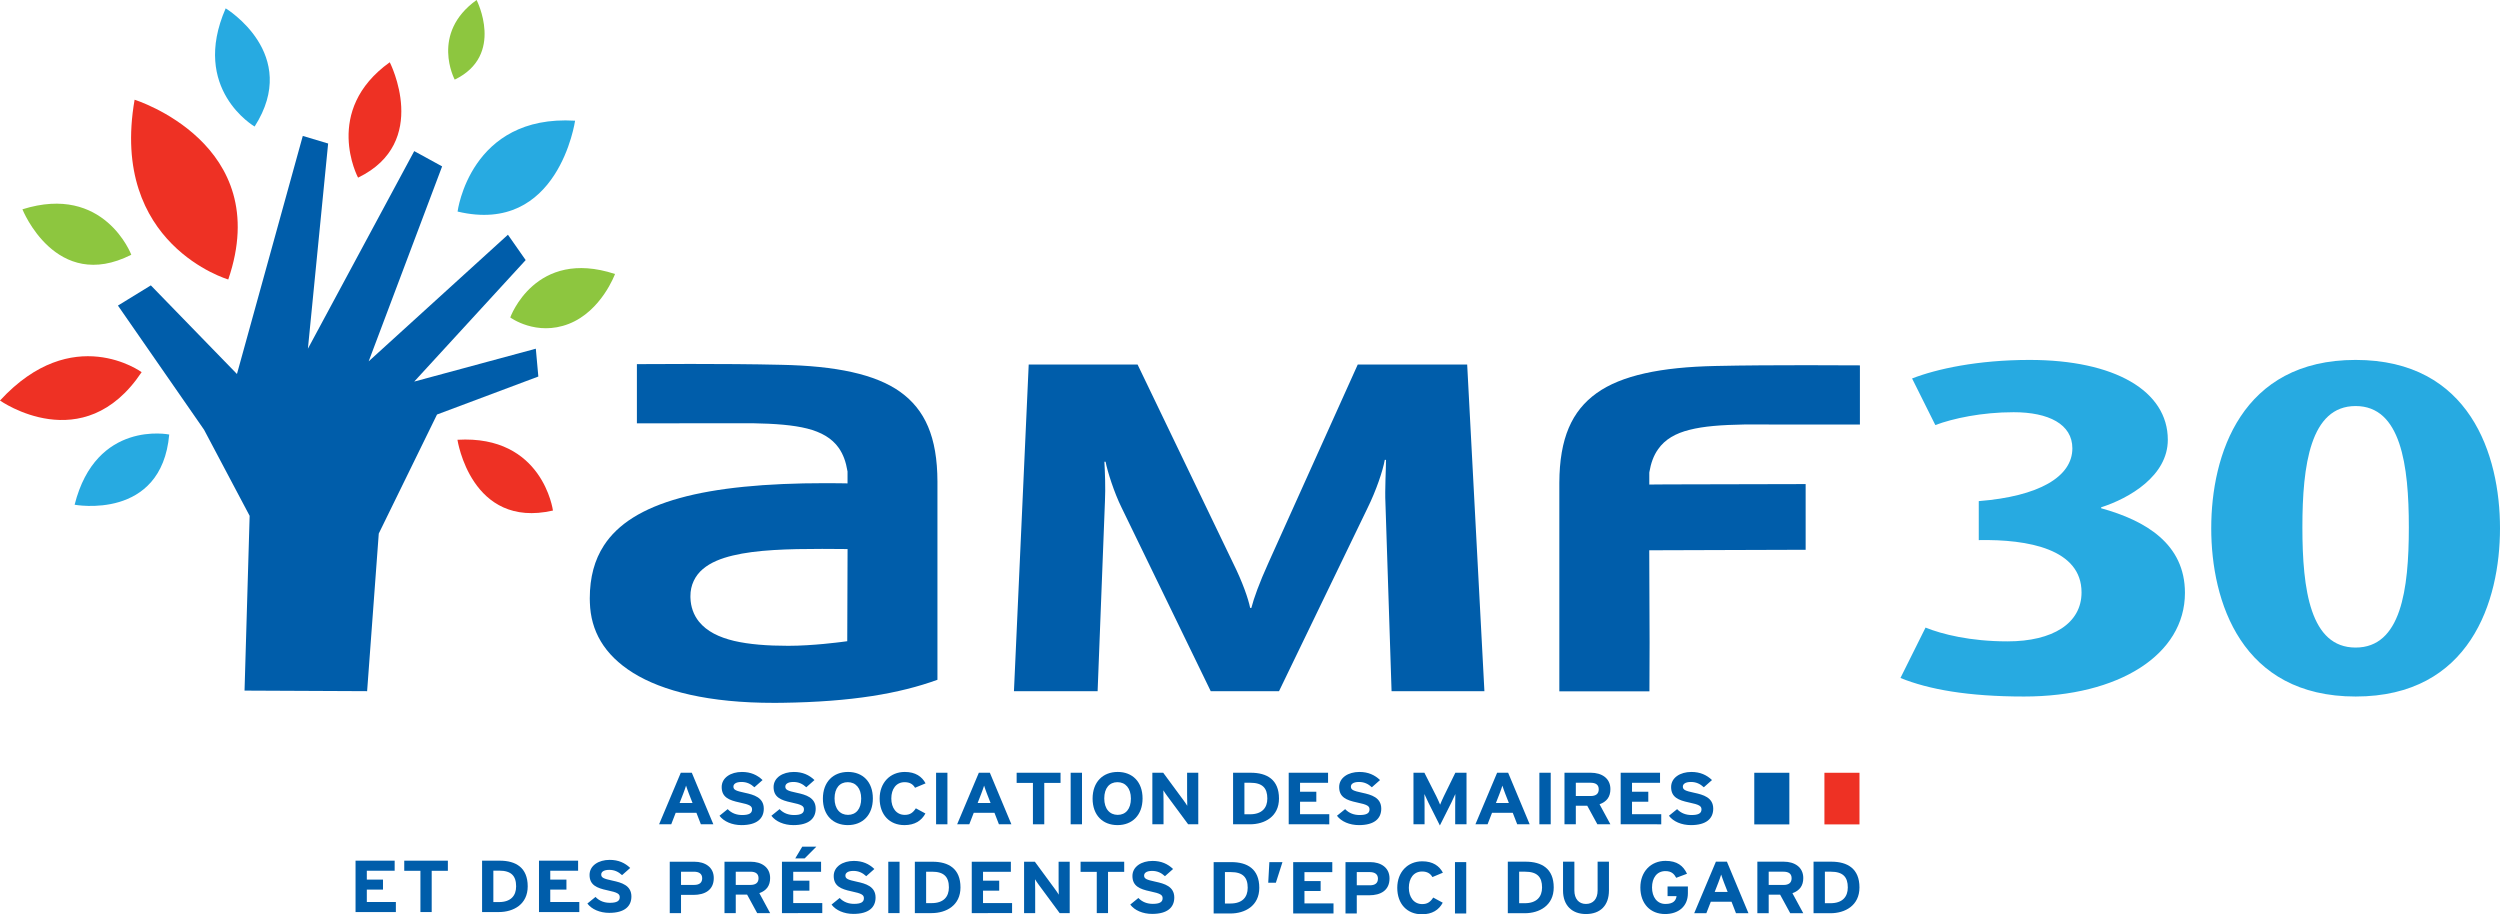 <?xml version="1.0" encoding="UTF-8"?>
<!-- Generator: Adobe Illustrator 16.0.0, SVG Export Plug-In . SVG Version: 6.00 Build 0)  -->
<svg xmlns="http://www.w3.org/2000/svg" xmlns:xlink="http://www.w3.org/1999/xlink" version="1.1" id="Calque_1" x="0px" y="0px" width="608.126px" height="222.401px" viewBox="0 0 608.126 222.401" xml:space="preserve">
<g>
	<path fill="#27AAE1" d="M492.347,169.429c-13.691,0-23.217-1.734-30.062-4.51l6.104-12.259c4.018,1.619,10.863,3.354,19.941,3.354   c11.012,0,18.006-4.395,18.006-11.912c0-10.524-12.947-12.953-25.002-12.721v-9.483c14.586-1.157,22.77-5.898,22.77-12.837   c0-5.898-5.803-8.789-14.285-8.789c-7.74,0-14.734,1.503-19.049,3.123l-5.656-11.333c5.953-2.313,15.924-4.51,28.574-4.51   c20.686,0,33.633,7.517,33.633,19.429c0,8.789-9.375,14.225-16.221,16.422v0.231c10.863,3.007,20.387,8.674,20.387,20.585   C531.485,159.252,515.413,169.429,492.347,169.429z"></path>
	<path fill="#27AAE1" d="M573.005,169.429c-27.828,0-35.121-23.129-35.121-40.938s7.293-40.939,35.121-40.939   c27.83,0,35.121,23.129,35.121,40.939S600.835,169.429,573.005,169.429z M573.005,98.77c-11.012,0-12.947,14.34-12.947,29.49   c0,15.265,1.936,29.259,12.947,29.259c11.014,0,12.947-13.994,12.947-29.259C585.952,113.11,584.019,98.77,573.005,98.77z"></path>
</g>
<polyline fill="#005DAA" points="89.302,168.128 59.484,167.989 60.725,125.476 49.635,104.533 28.687,74.332 36.693,69.419   57.639,90.976 73.653,33.065 79.819,34.91 74.897,84.822 100.761,36.757 107.545,40.476 89.677,87.9 123.554,57.096 127.87,63.268   100.761,92.819 130.338,84.822 130.95,91.591 106.303,100.833 92.136,129.784 89.302,168.128 "></polyline>
<path fill="#EE3124" d="M55.524,67.984c0,0-28.919-8.443-22.783-43.725C32.742,24.259,66.854,34.899,55.524,67.984"></path>
<path fill="#EE3124" d="M87.099,43.214c0,0-8.714-16.304,7.711-28.07C94.81,15.145,104.814,34.645,87.099,43.214"></path>
<path fill="#EE3124" d="M134.505,124.191c0,0-2.439-18.431-23.23-17.216C111.275,106.975,114.547,128.756,134.505,124.191"></path>
<path fill="#8DC63F" d="M31.938,61.966c0,0-6.558-17.33-26.484-11.052C5.454,50.915,13.566,71.298,31.938,61.966"></path>
<path fill="#27AAE1" d="M111.307,51.461c0,0,3.006-23.66,28.584-22.1C139.892,29.362,135.873,57.321,111.307,51.461"></path>
<path fill="#27AAE1" d="M61.935,30.78c0,0-15.654-9.057-7.039-28.747C54.896,2.033,73.263,13.104,61.935,30.78"></path>
<path fill="#8DC63F" d="M110.61,19.37c0,0-6.017-11.242,5.321-19.37C115.932,0,122.846,13.465,110.61,19.37"></path>
<path fill="#005DAA" d="M338.499,168.128l-1.492-45.792c-0.161-3.149,0.14-8.439,0.14-10.465h-0.301  c-0.446,2.581-2.082,7.432-4.188,11.703l-21.534,44.554h-16.614l-21.691-44.669c-1.792-3.617-3.435-8.778-3.881-11.134h-0.295  c0.14,2.464,0.295,6.402,0.14,9.552l-1.786,46.251h-20.352l3.59-79.446h26.487l23.173,48.168c2.406,4.845,3.748,8.786,4.208,11.026  h0.291c0.599-2.351,1.934-6.073,4.182-11.026l21.695-48.168h26.623l4.191,79.446H338.499"></path>
<path fill="#005DAA" d="M165.35,121.152c-9.024,2.498-15.065,6.309-18.449,11.535c-2.267,3.488-3.435,7.688-3.438,12.896  l0.025,1.029c0.216,6.783,3.389,12.619,10.528,17.073c7.148,4.443,18.39,7.305,34.312,7.286c0.642,0,1.28-0.01,1.933-0.014  c16.997-0.236,28.525-2.257,37.773-5.599v-48.204c-0.03-10.903-3.041-17.509-9.054-21.83c-6.046-4.321-15.674-6.319-28.951-6.585  c-6.957-0.169-15.164-0.21-22.08-0.21c-5.698,0-10.505,0.022-13.023,0.046v14.401l28.083-0.024  c5.621,0.097,9.931,0.437,13.351,1.295c3.39,0.862,6,2.337,7.665,4.71c1.109,1.578,1.759,3.45,2.104,5.575l0.034,0.15v2.902  l-1.878-0.031c-1.146-0.007-2.289-0.023-3.395-0.023h-0.074C186.203,117.529,174.337,118.658,165.35,121.152 M204.32,133.544  l1.852,0.015l-0.079,22.417l-1.608,0.208c-0.041,0-6.762,0.908-12.727,0.908c-5.109,0-9.528-0.341-13.199-1.195  c-3.645-0.876-6.615-2.297-8.548-4.698c-1.284-1.598-2-3.593-2.061-5.792l-0.005-0.374c-0.027-2.678,1.141-5.029,3.027-6.614  c1.889-1.598,4.379-2.592,7.267-3.285c5.802-1.4,13.417-1.615,21.739-1.615C201.414,133.52,202.857,133.52,204.32,133.544"></path>
<path fill="#005DAA" d="M439.224,117.752c0,0-24.486,0.076-32.682,0.076h-0.084c-1.105,0-2.247,0.017-3.395,0.017l-1.873,0.027  v-2.901l0.021-0.141c0.362-2.131,1.009-3.996,2.124-5.558c1.658-2.393,4.265-3.882,7.656-4.72c3.417-0.874,7.724-1.198,13.352-1.297  l28.081,0.018V88.877c-2.528-0.01-7.326-0.043-13.018-0.043c-6.913,0-15.13,0.033-22.084,0.19  c-13.284,0.275-22.898,2.272-28.945,6.607c-6.019,4.322-9.021,10.928-9.07,21.814v50.719h21.915l0.04-11.877l-0.083-22.43  l38.045-0.123V117.752"></path>
<path fill="#27AAE1" d="M41.164,105.7c0,0-17.783-3.653-23.014,17.078C18.15,122.778,39.287,126.722,41.164,105.7"></path>
<path fill="#EE3124" d="M34.453,90.529c0,0-16.772-12.299-34.453,6.901C0,97.431,20.271,111.775,34.453,90.529"></path>
<path fill="#8DC63F" d="M149.603,66.65c0,0-3.279,9.011-11.228,12.125c-7.946,3.113-14.255-1.555-14.255-1.555  S130.185,60.258,149.603,66.65z"></path>
<path fill="#005DAA" d="M170.488,200.51l-1.083-2.795h-5.043l-1.083,2.795h-2.955l5.279-12.54h2.679l5.24,12.54H170.488z   M167.573,193.058c-0.276-0.734-0.551-1.487-0.689-1.952c-0.138,0.465-0.414,1.218-0.689,1.952l-0.886,2.275h3.152L167.573,193.058z  "></path>
<path fill="#005DAA" d="M180.375,200.708c-2.305,0-4.314-0.878-5.358-2.275l1.99-1.612c0.965,1.021,2.206,1.434,3.526,1.434  c1.635,0,2.403-0.412,2.403-1.361c0-0.807-0.473-1.165-3.073-1.702c-2.542-0.537-4.314-1.272-4.314-3.744  c0-2.275,2.206-3.672,4.924-3.672c2.147,0,3.723,0.734,5.023,1.97l-1.99,1.756c-0.886-0.824-1.871-1.29-3.132-1.29  c-1.478,0-1.97,0.573-1.97,1.129c0,0.788,0.591,1.039,2.778,1.505s4.609,1.146,4.609,3.869  C185.792,199.095,184.137,200.708,180.375,200.708z"></path>
<path fill="#005DAA" d="M193,200.708c-2.305,0-4.314-0.878-5.358-2.275l1.99-1.612c0.965,1.021,2.206,1.434,3.526,1.434  c1.635,0,2.403-0.412,2.403-1.361c0-0.807-0.473-1.165-3.073-1.702c-2.542-0.537-4.314-1.272-4.314-3.744  c0-2.275,2.206-3.672,4.924-3.672c2.147,0,3.723,0.734,5.023,1.97l-1.99,1.756c-0.886-0.824-1.871-1.29-3.132-1.29  c-1.478,0-1.97,0.573-1.97,1.129c0,0.788,0.591,1.039,2.778,1.505s4.609,1.146,4.609,3.869  C198.417,199.095,196.763,200.708,193,200.708z"></path>
<path fill="#005DAA" d="M206.236,200.708c-3.605,0-6.067-2.4-6.067-6.449s2.501-6.484,6.106-6.484c3.585,0,6.048,2.4,6.048,6.448  C212.323,198.271,209.821,200.708,206.236,200.708z M206.216,190.263c-1.931,0-3.211,1.416-3.211,3.959  c0,2.544,1.339,3.995,3.27,3.995s3.211-1.415,3.211-3.959S208.147,190.263,206.216,190.263z"></path>
<path fill="#005DAA" d="M222.583,191.625c-0.492-0.859-1.28-1.361-2.521-1.361c-2.068,0-3.25,1.648-3.25,3.978  c0,2.257,1.202,3.977,3.27,3.977c1.241,0,1.97-0.483,2.699-1.595l2.324,1.254c-0.945,1.773-2.6,2.831-5.102,2.831  c-3.604,0-6.028-2.508-6.028-6.467c0-3.816,2.521-6.467,6.126-6.467c2.601,0,4.176,1.146,5.043,2.776L222.583,191.625z"></path>
<path fill="#005DAA" d="M227.703,200.51v-12.54h2.758v12.54H227.703z"></path>
<path fill="#005DAA" d="M242.989,200.51l-1.083-2.795h-5.043l-1.083,2.795h-2.955l5.279-12.54h2.679l5.24,12.54H242.989z   M240.073,193.058c-0.276-0.734-0.551-1.487-0.689-1.952c-0.138,0.465-0.414,1.218-0.689,1.952l-0.886,2.275h3.152L240.073,193.058z  "></path>
<path fill="#005DAA" d="M254.018,190.443v10.067h-2.758v-10.067h-3.96v-2.473h10.677v2.473H254.018z"></path>
<path fill="#005DAA" d="M260.438,200.51v-12.54h2.758v12.54H260.438z"></path>
<path fill="#005DAA" d="M271.842,200.708c-3.604,0-6.067-2.4-6.067-6.449s2.501-6.484,6.107-6.484c3.585,0,6.047,2.4,6.047,6.448  C277.929,198.271,275.427,200.708,271.842,200.708z M271.822,190.263c-1.931,0-3.211,1.416-3.211,3.959  c0,2.544,1.339,3.995,3.271,3.995c1.93,0,3.211-1.415,3.211-3.959S273.753,190.263,271.822,190.263z"></path>
<path fill="#005DAA" d="M289.018,200.51l-5.062-6.843c-0.335-0.466-0.788-1.093-0.966-1.415c0,0.465,0.039,2.042,0.039,2.74v5.518  h-2.718v-12.54h2.64l4.885,6.629c0.336,0.465,0.789,1.093,0.966,1.415c0-0.466-0.04-2.042-0.04-2.741v-5.303h2.719v12.54H289.018z"></path>
<path fill="#005DAA" d="M304.063,200.51h-4.117v-12.54h4.314c3.939,0,6.855,1.685,6.855,6.271  C311.116,198.647,307.61,200.51,304.063,200.51z M304.162,190.407h-1.458v7.667h1.359c2.896,0,4.216-1.54,4.216-3.833  C308.279,191.679,307.077,190.407,304.162,190.407z"></path>
<path fill="#005DAA" d="M313.478,200.51v-12.54h9.574v2.454h-6.816v2.168h3.959v2.437h-3.959v3.027h7.111v2.454H313.478z"></path>
<path fill="#005DAA" d="M330.575,200.708c-2.305,0-4.314-0.878-5.359-2.275l1.99-1.612c0.965,1.021,2.206,1.434,3.526,1.434  c1.635,0,2.403-0.412,2.403-1.361c0-0.807-0.473-1.165-3.073-1.702c-2.542-0.537-4.313-1.272-4.313-3.744  c0-2.275,2.205-3.672,4.924-3.672c2.147,0,3.723,0.734,5.023,1.97l-1.99,1.756c-0.886-0.824-1.871-1.29-3.131-1.29  c-1.479,0-1.971,0.573-1.971,1.129c0,0.788,0.592,1.039,2.777,1.505c2.188,0.466,4.609,1.146,4.609,3.869  C335.991,199.095,334.337,200.708,330.575,200.708z"></path>
<path fill="#005DAA" d="M353.974,200.51v-4.604c0-0.681,0.039-2.275,0.039-2.759c-0.197,0.466-0.61,1.361-0.965,2.078l-2.797,5.57  l-2.798-5.57c-0.354-0.717-0.769-1.612-0.966-2.078c0,0.483,0.04,2.078,0.04,2.759v4.604h-2.698v-12.54h2.658l2.877,5.679  c0.354,0.699,0.768,1.648,0.945,2.097c0.178-0.466,0.571-1.38,0.926-2.097l2.777-5.679h2.719v12.54H353.974z"></path>
<path fill="#005DAA" d="M369.062,200.51l-1.084-2.795h-5.043l-1.083,2.795h-2.955l5.279-12.54h2.679l5.24,12.54H369.062z   M366.146,193.058c-0.275-0.734-0.552-1.487-0.689-1.952c-0.138,0.465-0.414,1.218-0.689,1.952l-0.887,2.275h3.152L366.146,193.058z  "></path>
<path fill="#005DAA" d="M374.455,200.51v-12.54h2.758v12.54H374.455z"></path>
<path fill="#005DAA" d="M388.559,200.51l-2.462-4.515h-2.777v4.515h-2.759v-12.54h6.423c2.6,0,4.747,1.308,4.747,3.978  c0,1.881-0.887,3.062-2.64,3.69l2.64,4.872H388.559z M386.924,190.407h-3.604v3.225h3.604c1.28,0,1.97-0.537,1.97-1.63  C388.894,190.873,388.146,190.407,386.924,190.407z"></path>
<path fill="#005DAA" d="M394.229,200.51v-12.54h9.574v2.454h-6.815v2.168h3.959v2.437h-3.959v3.027h7.111v2.454H394.229z"></path>
<path fill="#005DAA" d="M411.325,200.708c-2.305,0-4.313-0.878-5.357-2.275l1.989-1.612c0.965,1.021,2.206,1.434,3.526,1.434  c1.635,0,2.403-0.412,2.403-1.361c0-0.807-0.473-1.165-3.073-1.702c-2.541-0.537-4.314-1.272-4.314-3.744  c0-2.275,2.207-3.672,4.925-3.672c2.147,0,3.724,0.734,5.023,1.97l-1.989,1.756c-0.887-0.824-1.872-1.29-3.133-1.29  c-1.478,0-1.97,0.573-1.97,1.129c0,0.788,0.591,1.039,2.777,1.505s4.61,1.146,4.61,3.869  C416.743,199.095,415.088,200.708,411.325,200.708z"></path>
<rect x="426.728" y="187.976" fill="#005DAA" width="8.532" height="12.56"></rect>
<rect x="443.791" y="187.976" fill="#EE3124" width="8.53" height="12.56"></rect>
<g>
	<path fill="#005DAA" d="M86.487,221.857V209.36h9.515v2.446h-6.773v2.16h3.935v2.428h-3.935v3.017h7.066v2.446H86.487z"></path>
	<path fill="#005DAA" d="M105.01,211.824v10.033h-2.741v-10.033h-3.935v-2.464h10.61v2.464H105.01z"></path>
	<path fill="#005DAA" d="M121.358,221.857h-4.092V209.36h4.288c3.915,0,6.812,1.679,6.812,6.249   C128.367,220,124.883,221.857,121.358,221.857z M121.456,211.788h-1.448v7.642h1.351c2.878,0,4.189-1.535,4.189-3.82   C125.548,213.055,124.354,211.788,121.456,211.788z"></path>
	<path fill="#005DAA" d="M131.109,221.857V209.36h9.515v2.446h-6.773v2.16h3.935v2.428h-3.935v3.017h7.067v2.446H131.109z"></path>
	<path fill="#005DAA" d="M148.204,222.053c-2.29,0-4.288-0.875-5.325-2.268l1.978-1.606c0.959,1.018,2.192,1.429,3.504,1.429   c1.625,0,2.389-0.411,2.389-1.357c0-0.803-0.47-1.16-3.054-1.696c-2.525-0.535-4.287-1.268-4.287-3.73   c0-2.268,2.191-3.66,4.894-3.66c2.134,0,3.7,0.732,4.992,1.964l-1.978,1.75c-0.881-0.821-1.859-1.286-3.112-1.286   c-1.468,0-1.958,0.571-1.958,1.125c0,0.785,0.588,1.035,2.761,1.5c2.173,0.464,4.581,1.143,4.581,3.855   C153.588,220.447,151.943,222.053,148.204,222.053z"></path>
</g>
<g>
	<path fill="#005DAA" d="M168.673,217.684h-3.015v4.428h-2.741v-12.497h5.991c2.584,0,4.718,1.304,4.718,3.964   C173.626,216.47,171.512,217.684,168.673,217.684z M168.81,212.042h-3.151v3.214h3.19c1.272,0,1.958-0.535,1.958-1.625   C170.807,212.542,170.023,212.042,168.81,212.042z"></path>
	<path fill="#005DAA" d="M184.18,222.112l-2.447-4.499h-2.76v4.499h-2.741v-12.497h6.382c2.585,0,4.719,1.304,4.719,3.964   c0,1.874-0.881,3.053-2.623,3.678l2.623,4.855H184.18z M182.555,212.042h-3.582v3.214h3.582c1.272,0,1.958-0.535,1.958-1.625   C184.513,212.507,183.769,212.042,182.555,212.042z"></path>
	<path fill="#005DAA" d="M190.211,222.112v-12.497h9.515v2.446h-6.773v2.16h3.935v2.428h-3.935v3.017h7.067v2.446H190.211z    M195.731,208.811h-2.29l1.703-2.856h3.426L195.731,208.811z"></path>
	<path fill="#005DAA" d="M207.597,222.308c-2.29,0-4.287-0.875-5.324-2.268l1.977-1.606c0.96,1.018,2.193,1.429,3.505,1.429   c1.625,0,2.388-0.411,2.388-1.357c0-0.803-0.47-1.16-3.054-1.696c-2.525-0.535-4.287-1.268-4.287-3.73   c0-2.268,2.192-3.66,4.895-3.66c2.134,0,3.699,0.732,4.992,1.964l-1.978,1.75c-0.881-0.821-1.86-1.286-3.113-1.286   c-1.468,0-1.957,0.571-1.957,1.125c0,0.785,0.587,1.035,2.76,1.5c2.173,0.464,4.581,1.143,4.581,3.855   C212.98,220.702,211.336,222.308,207.597,222.308z"></path>
	<path fill="#005DAA" d="M216.076,222.112v-12.497h2.74v12.497H216.076z"></path>
	<path fill="#005DAA" d="M226.629,222.112h-4.092v-12.497h4.287c3.916,0,6.813,1.679,6.813,6.249   C233.638,220.255,230.152,222.112,226.629,222.112z M226.727,212.042h-1.448v7.642h1.351c2.878,0,4.189-1.535,4.189-3.82   C230.818,213.31,229.624,212.042,226.727,212.042z"></path>
	<path fill="#005DAA" d="M236.38,222.112v-12.497h9.515v2.446h-6.773v2.16h3.935v2.428h-3.935v3.017h7.067v2.446H236.38z"></path>
	<path fill="#005DAA" d="M257.761,222.112l-5.031-6.819c-0.333-0.465-0.783-1.09-0.959-1.411c0,0.465,0.039,2.035,0.039,2.731v5.499   h-2.702v-12.497h2.623l4.855,6.605c0.333,0.464,0.783,1.089,0.959,1.41c0-0.464-0.039-2.035-0.039-2.731v-5.284h2.702v12.497   H257.761z"></path>
	<path fill="#005DAA" d="M269.528,212.079v10.033h-2.74v-10.033h-3.936v-2.464h10.611v2.464H269.528z"></path>
	<path fill="#005DAA" d="M280.26,222.308c-2.29,0-4.287-0.875-5.324-2.268l1.977-1.606c0.96,1.018,2.193,1.429,3.505,1.429   c1.625,0,2.388-0.411,2.388-1.357c0-0.803-0.47-1.16-3.054-1.696c-2.525-0.535-4.287-1.268-4.287-3.73   c0-2.268,2.192-3.66,4.895-3.66c2.134,0,3.699,0.732,4.992,1.964l-1.978,1.75c-0.881-0.821-1.86-1.286-3.113-1.286   c-1.468,0-1.957,0.571-1.957,1.125c0,0.785,0.587,1.035,2.76,1.5c2.174,0.464,4.581,1.143,4.581,3.855   C285.644,220.702,283.999,222.308,280.26,222.308z"></path>
</g>
<g>
	<path fill="#005DAA" d="M299.313,222.205h-4.092v-12.497h4.287c3.916,0,6.814,1.679,6.814,6.249   C306.323,220.348,302.837,222.205,299.313,222.205z M299.411,212.135h-1.447v7.642h1.35c2.879,0,4.189-1.535,4.189-3.82   C303.503,213.403,302.31,212.135,299.411,212.135z"></path>
	<path fill="#005DAA" d="M310.356,214.724h-1.859l0.275-5.017h3.189L310.356,214.724z"></path>
	<path fill="#005DAA" d="M314.567,222.205v-12.497h9.514v2.446h-6.773v2.16h3.936v2.428h-3.936v3.017h7.068v2.446H314.567z"></path>
	<path fill="#005DAA" d="M333.05,217.777h-3.014v4.428h-2.742v-12.497h5.992c2.584,0,4.717,1.304,4.717,3.964   C338.003,216.563,335.89,217.777,333.05,217.777z M333.187,212.135h-3.15v3.214h3.189c1.273,0,1.959-0.535,1.959-1.625   C335.185,212.635,334.401,212.135,333.187,212.135z"></path>
	<path fill="#005DAA" d="M348.438,213.349c-0.488-0.856-1.271-1.356-2.506-1.356c-2.055,0-3.23,1.643-3.23,3.964   c0,2.249,1.195,3.963,3.25,3.963c1.234,0,1.959-0.482,2.682-1.589l2.311,1.25c-0.939,1.767-2.584,2.82-5.07,2.82   c-3.582,0-5.99-2.499-5.99-6.444c0-3.803,2.506-6.445,6.088-6.445c2.584,0,4.15,1.143,5.012,2.768L348.438,213.349z"></path>
	<path fill="#005DAA" d="M353.923,222.205v-12.497h2.74v12.497H353.923z"></path>
</g>
<g>
	<path fill="#005DAA" d="M370.892,222.143h-4.117v-12.54h4.314c3.939,0,6.855,1.685,6.855,6.271   C377.944,220.28,374.438,222.143,370.892,222.143z M370.99,212.04h-1.457v7.667h1.358c2.896,0,4.216-1.54,4.216-3.833   C375.107,213.312,373.906,212.04,370.99,212.04z"></path>
	<path fill="#005DAA" d="M385.782,222.34c-3.329,0-5.574-2.042-5.574-5.697v-7.04h2.758v7.005c0,2.006,1.063,3.278,2.816,3.278   c1.754,0,2.837-1.236,2.837-3.243v-7.04h2.758v7.005C391.377,220.245,389.289,222.34,385.782,222.34z"></path>
	<path fill="#005DAA" d="M405.045,222.34c-3.605,0-6.028-2.508-6.028-6.467c0-3.816,2.521-6.467,6.127-6.467   c2.816,0,4.313,1.2,5.22,3.135l-2.62,0.985c-0.512-0.932-1.143-1.631-2.64-1.631c-2.068,0-3.25,1.648-3.25,3.978   c0,2.311,1.201,4.013,3.27,4.013c1.892,0,2.542-0.807,2.699-1.899h-2.187v-2.347h4.944v1.648   C410.58,220.513,408.236,222.34,405.045,222.34z"></path>
	<path fill="#005DAA" d="M422.28,222.143l-1.084-2.795h-5.043l-1.083,2.795h-2.955l5.279-12.54h2.679l5.24,12.54H422.28z    M419.364,214.691c-0.275-0.734-0.552-1.487-0.689-1.952c-0.138,0.465-0.414,1.218-0.689,1.952l-0.887,2.275h3.152L419.364,214.691   z"></path>
	<path fill="#005DAA" d="M435.476,222.143l-2.462-4.515h-2.777v4.515h-2.759v-12.54h6.422c2.601,0,4.748,1.308,4.748,3.978   c0,1.881-0.887,3.062-2.64,3.69l2.64,4.872H435.476z M433.841,212.04h-3.604v3.225h3.604c1.28,0,1.97-0.537,1.97-1.63   C435.811,212.505,435.062,212.04,433.841,212.04z"></path>
	<path fill="#005DAA" d="M445.263,222.143h-4.117v-12.54h4.314c3.939,0,6.855,1.685,6.855,6.271   C452.315,220.28,448.809,222.143,445.263,222.143z M445.361,212.04h-1.457v7.667h1.358c2.896,0,4.216-1.54,4.216-3.833   C449.479,213.312,448.277,212.04,445.361,212.04z"></path>
</g>
</svg>
